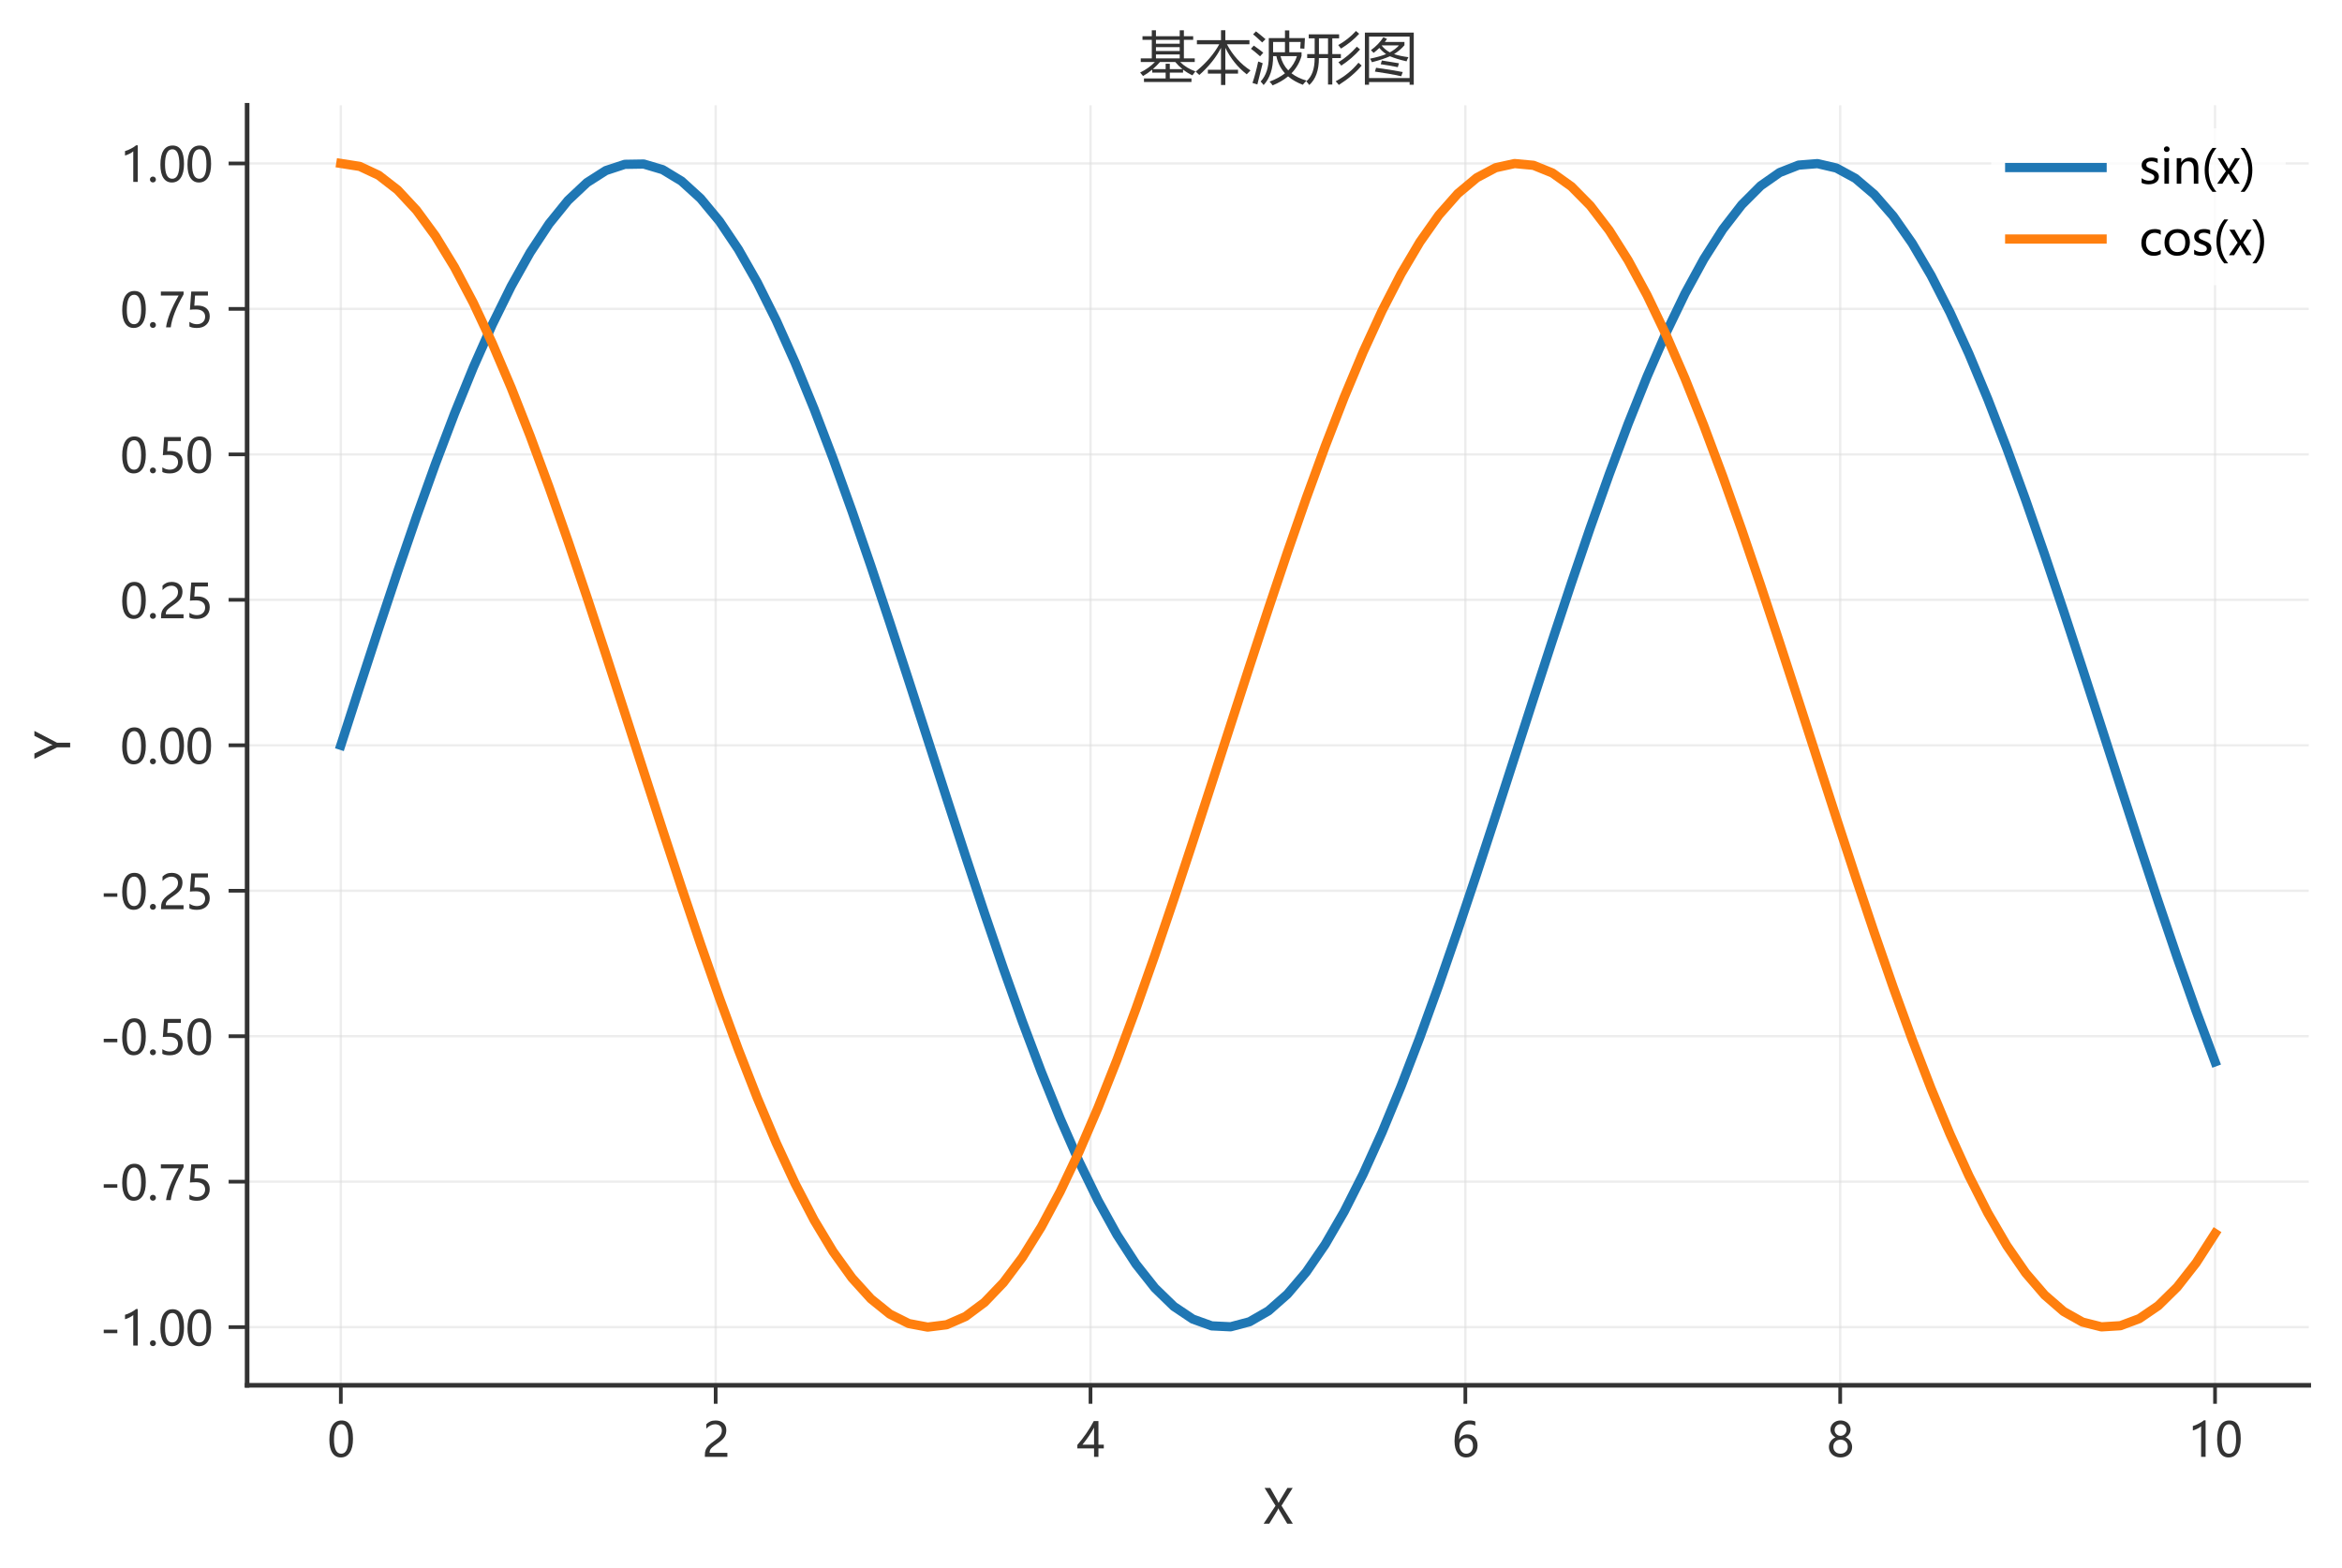 <?xml version="1.0" encoding="utf-8" standalone="no"?>
<!DOCTYPE svg PUBLIC "-//W3C//DTD SVG 1.1//EN"
  "http://www.w3.org/Graphics/SVG/1.1/DTD/svg11.dtd">
<svg xmlns:xlink="http://www.w3.org/1999/xlink" width="507.106pt" height="339.652pt" viewBox="0 0 507.106 339.652" xmlns="http://www.w3.org/2000/svg" version="1.1">
 <defs>
  <style type="text/css">*{stroke-linejoin: round; stroke-linecap: butt}</style>
 </defs>
 <g id="figure_1">
  <g id="patch_1">
   <path d="M 0 339.652 
L 507.106 339.652 
L 507.106 0 
L 0 0 
z
" style="fill: #ffffff"/>
  </g>
  <g id="axes_1">
   <g id="patch_2">
    <path d="M 53.506 299.993 
L 499.906 299.993 
L 499.906 22.793 
L 53.506 22.793 
z
" style="fill: #ffffff"/>
   </g>
   <g id="matplotlib.axis_1">
    <g id="xtick_1">
     <g id="line2d_1">
      <path d="M 73.797 299.993 
L 73.797 22.793 
" clip-path="url(#p569358a2b6)" style="fill: none; stroke: #dddddd; stroke-opacity: 0.5; stroke-width: 0.5; stroke-linecap: square"/>
     </g>
     <g id="line2d_2">
      <defs>
       <path id="m7cc8faf9de" d="M 0 0 
L 0 4 
" style="stroke: #333333; stroke-width: 0.8"/>
      </defs>
      <g>
       <use xlink:href="#m7cc8faf9de" x="73.797" y="299.993" style="fill: #333333; stroke: #333333; stroke-width: 0.8"/>
      </g>
     </g>
     <g id="text_1">
      <!-- 0 -->
      <g style="fill: #333333" transform="translate(70.865 315.486) scale(0.1 -0.1)">
       <defs>
        <path id="MicrosoftYaHei-30" d="M 284 2325 
Q 284 3606 709 4264 
Q 1134 4922 1941 4922 
Q 3478 4922 3478 2441 
Q 3478 1216 3045 567 
Q 2613 -81 1831 -81 
Q 1094 -81 689 534 
Q 284 1150 284 2325 
z
M 909 2353 
Q 909 425 1888 425 
Q 2850 425 2850 2384 
Q 2850 4413 1906 4413 
Q 909 4413 909 2353 
z
" transform="scale(0.016)"/>
       </defs>
       <use xlink:href="#MicrosoftYaHei-30"/>
      </g>
     </g>
    </g>
    <g id="xtick_2">
     <g id="line2d_3">
      <path d="M 154.961 299.993 
L 154.961 22.793 
" clip-path="url(#p569358a2b6)" style="fill: none; stroke: #dddddd; stroke-opacity: 0.5; stroke-width: 0.5; stroke-linecap: square"/>
     </g>
     <g id="line2d_4">
      <g>
       <use xlink:href="#m7cc8faf9de" x="154.961" y="299.993" style="fill: #333333; stroke: #333333; stroke-width: 0.8"/>
      </g>
     </g>
     <g id="text_2">
      <!-- 2 -->
      <g style="fill: #333333" transform="translate(152.029 315.486) scale(0.1 -0.1)">
       <defs>
        <path id="MicrosoftYaHei-32" d="M 2666 3572 
Q 2666 3963 2419 4186 
Q 2172 4409 1747 4409 
Q 1447 4409 1140 4256 
Q 834 4103 569 3819 
L 569 4413 
Q 806 4659 1107 4790 
Q 1409 4922 1816 4922 
Q 2472 4922 2872 4570 
Q 3272 4219 3272 3619 
Q 3272 3084 3026 2693 
Q 2781 2303 2188 1894 
Q 1581 1475 1376 1294 
Q 1172 1113 1090 947 
Q 1009 781 1009 544 
L 3416 544 
L 3416 0 
L 372 0 
L 372 241 
Q 372 659 486 951 
Q 600 1244 862 1520 
Q 1125 1797 1681 2184 
Q 2250 2584 2458 2886 
Q 2666 3188 2666 3572 
z
" transform="scale(0.016)"/>
       </defs>
       <use xlink:href="#MicrosoftYaHei-32"/>
      </g>
     </g>
    </g>
    <g id="xtick_3">
     <g id="line2d_5">
      <path d="M 236.124 299.993 
L 236.124 22.793 
" clip-path="url(#p569358a2b6)" style="fill: none; stroke: #dddddd; stroke-opacity: 0.5; stroke-width: 0.5; stroke-linecap: square"/>
     </g>
     <g id="line2d_6">
      <g>
       <use xlink:href="#m7cc8faf9de" x="236.124" y="299.993" style="fill: #333333; stroke: #333333; stroke-width: 0.8"/>
      </g>
     </g>
     <g id="text_3">
      <!-- 4 -->
      <g style="fill: #333333" transform="translate(233.192 315.486) scale(0.1 -0.1)">
       <defs>
        <path id="MicrosoftYaHei-34" d="M 2906 4841 
L 2906 1644 
L 3631 1644 
L 3631 1138 
L 2906 1138 
L 2906 0 
L 2313 0 
L 2313 1138 
L 53 1138 
L 53 1616 
Q 656 2294 1265 3178 
Q 1875 4063 2272 4841 
L 2906 4841 
z
M 741 1644 
L 2313 1644 
L 2313 3950 
Q 1988 3366 1616 2817 
Q 1244 2269 741 1644 
z
" transform="scale(0.016)"/>
       </defs>
       <use xlink:href="#MicrosoftYaHei-34"/>
      </g>
     </g>
    </g>
    <g id="xtick_4">
     <g id="line2d_7">
      <path d="M 317.288 299.993 
L 317.288 22.793 
" clip-path="url(#p569358a2b6)" style="fill: none; stroke: #dddddd; stroke-opacity: 0.5; stroke-width: 0.5; stroke-linecap: square"/>
     </g>
     <g id="line2d_8">
      <g>
       <use xlink:href="#m7cc8faf9de" x="317.288" y="299.993" style="fill: #333333; stroke: #333333; stroke-width: 0.8"/>
      </g>
     </g>
     <g id="text_4">
      <!-- 6 -->
      <g style="fill: #333333" transform="translate(314.356 315.486) scale(0.1 -0.1)">
       <defs>
        <path id="MicrosoftYaHei-36" d="M 3181 4219 
Q 2803 4413 2391 4413 
Q 1763 4413 1381 3866 
Q 1000 3319 994 2372 
L 1009 2372 
Q 1353 3038 2106 3038 
Q 2734 3038 3109 2628 
Q 3484 2219 3484 1541 
Q 3484 831 3051 375 
Q 2619 -81 1947 -81 
Q 1209 -81 789 495 
Q 369 1072 369 2131 
Q 369 3413 920 4167 
Q 1472 4922 2372 4922 
Q 2888 4922 3181 4781 
L 3181 4219 
z
M 1031 1584 
Q 1031 1106 1286 765 
Q 1541 425 1963 425 
Q 2363 425 2613 719 
Q 2863 1013 2863 1475 
Q 2863 1975 2627 2253 
Q 2391 2531 1956 2531 
Q 1544 2531 1287 2250 
Q 1031 1969 1031 1584 
z
" transform="scale(0.016)"/>
       </defs>
       <use xlink:href="#MicrosoftYaHei-36"/>
      </g>
     </g>
    </g>
    <g id="xtick_5">
     <g id="line2d_9">
      <path d="M 398.452 299.993 
L 398.452 22.793 
" clip-path="url(#p569358a2b6)" style="fill: none; stroke: #dddddd; stroke-opacity: 0.5; stroke-width: 0.5; stroke-linecap: square"/>
     </g>
     <g id="line2d_10">
      <g>
       <use xlink:href="#m7cc8faf9de" x="398.452" y="299.993" style="fill: #333333; stroke: #333333; stroke-width: 0.8"/>
      </g>
     </g>
     <g id="text_5">
      <!-- 8 -->
      <g style="fill: #333333" transform="translate(395.52 315.486) scale(0.1 -0.1)">
       <defs>
        <path id="MicrosoftYaHei-38" d="M 306 1350 
Q 306 1769 556 2122 
Q 806 2475 1200 2625 
Q 884 2803 700 3081 
Q 516 3359 516 3684 
Q 516 4028 692 4312 
Q 869 4597 1183 4759 
Q 1497 4922 1875 4922 
Q 2256 4922 2572 4761 
Q 2888 4600 3063 4315 
Q 3238 4031 3238 3684 
Q 3238 3366 3058 3086 
Q 2878 2806 2559 2625 
Q 2953 2472 3200 2119 
Q 3447 1766 3447 1350 
Q 3447 938 3250 611 
Q 3053 284 2690 103 
Q 2328 -78 1875 -78 
Q 1425 -78 1065 103 
Q 706 284 506 612 
Q 306 941 306 1350 
z
M 906 1378 
Q 906 947 1172 687 
Q 1438 428 1878 428 
Q 2309 428 2582 692 
Q 2856 956 2856 1378 
Q 2856 1778 2579 2051 
Q 2303 2325 1878 2325 
Q 1456 2325 1181 2058 
Q 906 1791 906 1378 
z
M 1081 3634 
Q 1081 3309 1312 3076 
Q 1544 2844 1878 2844 
Q 2206 2844 2445 3078 
Q 2684 3313 2684 3634 
Q 2684 3963 2454 4191 
Q 2225 4419 1878 4419 
Q 1534 4419 1307 4195 
Q 1081 3972 1081 3634 
z
" transform="scale(0.016)"/>
       </defs>
       <use xlink:href="#MicrosoftYaHei-38"/>
      </g>
     </g>
    </g>
    <g id="xtick_6">
     <g id="line2d_11">
      <path d="M 479.615 299.993 
L 479.615 22.793 
" clip-path="url(#p569358a2b6)" style="fill: none; stroke: #dddddd; stroke-opacity: 0.5; stroke-width: 0.5; stroke-linecap: square"/>
     </g>
     <g id="line2d_12">
      <g>
       <use xlink:href="#m7cc8faf9de" x="479.615" y="299.993" style="fill: #333333; stroke: #333333; stroke-width: 0.8"/>
      </g>
     </g>
     <g id="text_6">
      <!-- 10 -->
      <g style="fill: #333333" transform="translate(473.751 315.486) scale(0.1 -0.1)">
       <defs>
        <path id="MicrosoftYaHei-31" d="M 1781 0 
L 1781 4141 
Q 1638 3997 1295 3819 
Q 953 3641 663 3569 
L 663 4169 
Q 1047 4275 1484 4508 
Q 1922 4741 2156 4947 
L 2388 4947 
L 2388 0 
L 1781 0 
z
" transform="scale(0.016)"/>
       </defs>
       <use xlink:href="#MicrosoftYaHei-31"/>
       <use xlink:href="#MicrosoftYaHei-30" transform="translate(58.643 0)"/>
      </g>
     </g>
    </g>
    <g id="text_7">
     <!-- X -->
     <g style="fill: #333333" transform="translate(273.481 329.966) scale(0.1 -0.1)">
      <defs>
       <path id="MicrosoftYaHei-58" d="M 4034 0 
L 3275 0 
L 2194 1822 
Q 2156 1884 2084 2072 
L 2069 2072 
Q 2063 2047 1956 1819 
L 844 0 
L 81 0 
L 1691 2431 
L 209 4841 
L 975 4841 
L 1931 3166 
Q 2016 3019 2100 2822 
L 2113 2822 
Q 2188 2991 2297 3181 
L 3297 4841 
L 4013 4841 
L 2500 2441 
L 4034 0 
z
" transform="scale(0.016)"/>
      </defs>
      <use xlink:href="#MicrosoftYaHei-58"/>
     </g>
    </g>
   </g>
   <g id="matplotlib.axis_2">
    <g id="ytick_1">
     <g id="line2d_13">
      <path d="M 53.506 287.399 
L 499.906 287.399 
" clip-path="url(#p569358a2b6)" style="fill: none; stroke: #dddddd; stroke-opacity: 0.5; stroke-width: 0.5; stroke-linecap: square"/>
     </g>
     <g id="line2d_14">
      <defs>
       <path id="me2e6b41740" d="M 0 0 
L -4 0 
" style="stroke: #333333; stroke-width: 0.8"/>
      </defs>
      <g>
       <use xlink:href="#me2e6b41740" x="53.506" y="287.399" style="fill: #333333; stroke: #333333; stroke-width: 0.8"/>
      </g>
     </g>
     <g id="text_8">
      <!-- -1.00 -->
      <g style="fill: #333333" transform="translate(21.68 291.396) scale(0.1 -0.1)">
       <defs>
        <path id="MicrosoftYaHei-2d" d="M 2328 1681 
L 488 1681 
L 488 2153 
L 2328 2153 
L 2328 1681 
z
" transform="scale(0.016)"/>
        <path id="MicrosoftYaHei-2e" d="M 372 322 
Q 372 491 487 606 
Q 603 722 775 722 
Q 950 722 1065 605 
Q 1181 488 1181 322 
Q 1181 159 1065 42 
Q 950 -75 772 -75 
Q 600 -75 486 42 
Q 372 159 372 322 
z
" transform="scale(0.016)"/>
       </defs>
       <use xlink:href="#MicrosoftYaHei-2d"/>
       <use xlink:href="#MicrosoftYaHei-31" transform="translate(43.262 0)"/>
       <use xlink:href="#MicrosoftYaHei-2e" transform="translate(101.904 0)"/>
       <use xlink:href="#MicrosoftYaHei-30" transform="translate(125.977 0)"/>
       <use xlink:href="#MicrosoftYaHei-30" transform="translate(184.619 0)"/>
      </g>
     </g>
    </g>
    <g id="ytick_2">
     <g id="line2d_15">
      <path d="M 53.506 255.898 
L 499.906 255.898 
" clip-path="url(#p569358a2b6)" style="fill: none; stroke: #dddddd; stroke-opacity: 0.5; stroke-width: 0.5; stroke-linecap: square"/>
     </g>
     <g id="line2d_16">
      <g>
       <use xlink:href="#me2e6b41740" x="53.506" y="255.898" style="fill: #333333; stroke: #333333; stroke-width: 0.8"/>
      </g>
     </g>
     <g id="text_9">
      <!-- -0.75 -->
      <g style="fill: #333333" transform="translate(21.68 259.895) scale(0.1 -0.1)">
       <defs>
        <path id="MicrosoftYaHei-37" d="M 3422 4463 
Q 2659 3131 2223 1998 
Q 1788 866 1684 0 
L 1047 0 
Q 1163 853 1594 1947 
Q 2025 3041 2747 4300 
L 347 4300 
L 347 4841 
L 3422 4841 
L 3422 4463 
z
" transform="scale(0.016)"/>
        <path id="MicrosoftYaHei-35" d="M 3294 1494 
Q 3294 784 2823 350 
Q 2353 -84 1559 -84 
Q 878 -84 544 119 
L 544 744 
Q 1034 425 1544 425 
Q 2050 425 2361 704 
Q 2672 984 2672 1447 
Q 2672 1909 2348 2167 
Q 2025 2425 1434 2425 
Q 978 2425 613 2384 
L 791 4841 
L 3053 4841 
L 3053 4303 
L 1306 4303 
L 1206 2931 
L 1647 2950 
Q 2416 2950 2855 2567 
Q 3294 2184 3294 1494 
z
" transform="scale(0.016)"/>
       </defs>
       <use xlink:href="#MicrosoftYaHei-2d"/>
       <use xlink:href="#MicrosoftYaHei-30" transform="translate(43.262 0)"/>
       <use xlink:href="#MicrosoftYaHei-2e" transform="translate(101.904 0)"/>
       <use xlink:href="#MicrosoftYaHei-37" transform="translate(125.977 0)"/>
       <use xlink:href="#MicrosoftYaHei-35" transform="translate(184.619 0)"/>
      </g>
     </g>
    </g>
    <g id="ytick_3">
     <g id="line2d_17">
      <path d="M 53.506 224.397 
L 499.906 224.397 
" clip-path="url(#p569358a2b6)" style="fill: none; stroke: #dddddd; stroke-opacity: 0.5; stroke-width: 0.5; stroke-linecap: square"/>
     </g>
     <g id="line2d_18">
      <g>
       <use xlink:href="#me2e6b41740" x="53.506" y="224.397" style="fill: #333333; stroke: #333333; stroke-width: 0.8"/>
      </g>
     </g>
     <g id="text_10">
      <!-- -0.50 -->
      <g style="fill: #333333" transform="translate(21.68 228.394) scale(0.1 -0.1)">
       <use xlink:href="#MicrosoftYaHei-2d"/>
       <use xlink:href="#MicrosoftYaHei-30" transform="translate(43.262 0)"/>
       <use xlink:href="#MicrosoftYaHei-2e" transform="translate(101.904 0)"/>
       <use xlink:href="#MicrosoftYaHei-35" transform="translate(125.977 0)"/>
       <use xlink:href="#MicrosoftYaHei-30" transform="translate(184.619 0)"/>
      </g>
     </g>
    </g>
    <g id="ytick_4">
     <g id="line2d_19">
      <path d="M 53.506 192.897 
L 499.906 192.897 
" clip-path="url(#p569358a2b6)" style="fill: none; stroke: #dddddd; stroke-opacity: 0.5; stroke-width: 0.5; stroke-linecap: square"/>
     </g>
     <g id="line2d_20">
      <g>
       <use xlink:href="#me2e6b41740" x="53.506" y="192.897" style="fill: #333333; stroke: #333333; stroke-width: 0.8"/>
      </g>
     </g>
     <g id="text_11">
      <!-- -0.25 -->
      <g style="fill: #333333" transform="translate(21.68 196.894) scale(0.1 -0.1)">
       <use xlink:href="#MicrosoftYaHei-2d"/>
       <use xlink:href="#MicrosoftYaHei-30" transform="translate(43.262 0)"/>
       <use xlink:href="#MicrosoftYaHei-2e" transform="translate(101.904 0)"/>
       <use xlink:href="#MicrosoftYaHei-32" transform="translate(125.977 0)"/>
       <use xlink:href="#MicrosoftYaHei-35" transform="translate(184.619 0)"/>
      </g>
     </g>
    </g>
    <g id="ytick_5">
     <g id="line2d_21">
      <path d="M 53.506 161.396 
L 499.906 161.396 
" clip-path="url(#p569358a2b6)" style="fill: none; stroke: #dddddd; stroke-opacity: 0.5; stroke-width: 0.5; stroke-linecap: square"/>
     </g>
     <g id="line2d_22">
      <g>
       <use xlink:href="#me2e6b41740" x="53.506" y="161.396" style="fill: #333333; stroke: #333333; stroke-width: 0.8"/>
      </g>
     </g>
     <g id="text_12">
      <!-- 0.00 -->
      <g style="fill: #333333" transform="translate(26.006 165.393) scale(0.1 -0.1)">
       <use xlink:href="#MicrosoftYaHei-30"/>
       <use xlink:href="#MicrosoftYaHei-2e" transform="translate(58.643 0)"/>
       <use xlink:href="#MicrosoftYaHei-30" transform="translate(82.715 0)"/>
       <use xlink:href="#MicrosoftYaHei-30" transform="translate(141.357 0)"/>
      </g>
     </g>
    </g>
    <g id="ytick_6">
     <g id="line2d_23">
      <path d="M 53.506 129.895 
L 499.906 129.895 
" clip-path="url(#p569358a2b6)" style="fill: none; stroke: #dddddd; stroke-opacity: 0.5; stroke-width: 0.5; stroke-linecap: square"/>
     </g>
     <g id="line2d_24">
      <g>
       <use xlink:href="#me2e6b41740" x="53.506" y="129.895" style="fill: #333333; stroke: #333333; stroke-width: 0.8"/>
      </g>
     </g>
     <g id="text_13">
      <!-- 0.25 -->
      <g style="fill: #333333" transform="translate(26.006 133.892) scale(0.1 -0.1)">
       <use xlink:href="#MicrosoftYaHei-30"/>
       <use xlink:href="#MicrosoftYaHei-2e" transform="translate(58.643 0)"/>
       <use xlink:href="#MicrosoftYaHei-32" transform="translate(82.715 0)"/>
       <use xlink:href="#MicrosoftYaHei-35" transform="translate(141.357 0)"/>
      </g>
     </g>
    </g>
    <g id="ytick_7">
     <g id="line2d_25">
      <path d="M 53.506 98.394 
L 499.906 98.394 
" clip-path="url(#p569358a2b6)" style="fill: none; stroke: #dddddd; stroke-opacity: 0.5; stroke-width: 0.5; stroke-linecap: square"/>
     </g>
     <g id="line2d_26">
      <g>
       <use xlink:href="#me2e6b41740" x="53.506" y="98.394" style="fill: #333333; stroke: #333333; stroke-width: 0.8"/>
      </g>
     </g>
     <g id="text_14">
      <!-- 0.50 -->
      <g style="fill: #333333" transform="translate(26.006 102.391) scale(0.1 -0.1)">
       <use xlink:href="#MicrosoftYaHei-30"/>
       <use xlink:href="#MicrosoftYaHei-2e" transform="translate(58.643 0)"/>
       <use xlink:href="#MicrosoftYaHei-35" transform="translate(82.715 0)"/>
       <use xlink:href="#MicrosoftYaHei-30" transform="translate(141.357 0)"/>
      </g>
     </g>
    </g>
    <g id="ytick_8">
     <g id="line2d_27">
      <path d="M 53.506 66.893 
L 499.906 66.893 
" clip-path="url(#p569358a2b6)" style="fill: none; stroke: #dddddd; stroke-opacity: 0.5; stroke-width: 0.5; stroke-linecap: square"/>
     </g>
     <g id="line2d_28">
      <g>
       <use xlink:href="#me2e6b41740" x="53.506" y="66.893" style="fill: #333333; stroke: #333333; stroke-width: 0.8"/>
      </g>
     </g>
     <g id="text_15">
      <!-- 0.75 -->
      <g style="fill: #333333" transform="translate(26.006 70.89) scale(0.1 -0.1)">
       <use xlink:href="#MicrosoftYaHei-30"/>
       <use xlink:href="#MicrosoftYaHei-2e" transform="translate(58.643 0)"/>
       <use xlink:href="#MicrosoftYaHei-37" transform="translate(82.715 0)"/>
       <use xlink:href="#MicrosoftYaHei-35" transform="translate(141.357 0)"/>
      </g>
     </g>
    </g>
    <g id="ytick_9">
     <g id="line2d_29">
      <path d="M 53.506 35.392 
L 499.906 35.392 
" clip-path="url(#p569358a2b6)" style="fill: none; stroke: #dddddd; stroke-opacity: 0.5; stroke-width: 0.5; stroke-linecap: square"/>
     </g>
     <g id="line2d_30">
      <g>
       <use xlink:href="#me2e6b41740" x="53.506" y="35.392" style="fill: #333333; stroke: #333333; stroke-width: 0.8"/>
      </g>
     </g>
     <g id="text_16">
      <!-- 1.00 -->
      <g style="fill: #333333" transform="translate(26.006 39.389) scale(0.1 -0.1)">
       <use xlink:href="#MicrosoftYaHei-31"/>
       <use xlink:href="#MicrosoftYaHei-2e" transform="translate(58.643 0)"/>
       <use xlink:href="#MicrosoftYaHei-30" transform="translate(82.715 0)"/>
       <use xlink:href="#MicrosoftYaHei-30" transform="translate(141.357 0)"/>
      </g>
     </g>
    </g>
    <g id="text_17">
     <!-- Y -->
     <g style="fill: #333333" transform="translate(15.194 164.41) rotate(-90) scale(0.1 -0.1)">
      <defs>
       <path id="MicrosoftYaHei-59" d="M 3828 4841 
L 2234 1781 
L 2234 0 
L 1606 0 
L 1606 1766 
L 53 4841 
L 769 4841 
L 1816 2697 
Q 1819 2694 1931 2388 
L 1941 2388 
Q 1978 2519 2069 2694 
L 3163 4841 
L 3828 4841 
z
" transform="scale(0.016)"/>
      </defs>
      <use xlink:href="#MicrosoftYaHei-59"/>
     </g>
    </g>
   </g>
   <g id="line2d_31">
    <path d="M 73.797 161.396 
L 77.896 148.69 
L 81.996 136.113 
L 86.095 123.795 
L 90.194 111.859 
L 94.293 100.429 
L 98.392 89.62 
L 102.491 79.543 
L 106.591 70.3 
L 110.69 61.986 
L 114.789 54.685 
L 118.888 48.473 
L 122.987 43.411 
L 127.086 39.552 
L 131.186 36.935 
L 135.285 35.588 
L 139.384 35.522 
L 143.483 36.74 
L 147.582 39.229 
L 151.681 42.963 
L 155.781 47.904 
L 159.88 54.002 
L 163.979 61.195 
L 168.078 69.41 
L 172.177 78.562 
L 176.276 88.559 
L 180.376 99.299 
L 184.475 110.671 
L 188.574 122.56 
L 192.673 134.846 
L 196.772 147.402 
L 200.872 160.101 
L 204.971 172.813 
L 209.07 185.408 
L 213.169 197.759 
L 217.268 209.739 
L 221.367 221.226 
L 225.467 232.103 
L 229.566 242.26 
L 233.665 251.592 
L 237.764 260.004 
L 241.863 267.412 
L 245.962 273.738 
L 250.062 278.92 
L 254.161 282.903 
L 258.26 285.648 
L 262.359 287.125 
L 266.458 287.322 
L 270.557 286.234 
L 274.657 283.874 
L 278.756 280.265 
L 282.855 275.444 
L 286.954 269.461 
L 291.053 262.376 
L 295.153 254.262 
L 299.252 245.201 
L 303.351 235.285 
L 307.45 224.617 
L 311.549 213.304 
L 315.648 201.461 
L 319.748 189.211 
L 323.847 176.676 
L 327.946 163.986 
L 332.045 151.27 
L 336.144 138.656 
L 340.243 126.275 
L 344.343 114.252 
L 348.442 102.709 
L 352.541 91.764 
L 356.64 81.53 
L 360.739 72.109 
L 364.838 63.599 
L 368.938 56.085 
L 373.037 49.646 
L 377.136 44.345 
L 381.235 40.238 
L 385.334 37.366 
L 389.434 35.758 
L 393.533 35.431 
L 397.632 36.388 
L 401.731 38.62 
L 405.83 42.103 
L 409.929 46.803 
L 414.029 52.67 
L 418.128 59.646 
L 422.227 67.659 
L 426.326 76.628 
L 430.425 86.461 
L 434.524 97.058 
L 438.624 108.311 
L 442.723 120.104 
L 446.822 132.319 
L 450.921 144.831 
L 455.02 157.511 
L 459.119 170.23 
L 463.219 182.86 
L 467.318 195.271 
L 471.417 207.336 
L 475.516 218.934 
L 479.615 229.944 
" clip-path="url(#p569358a2b6)" style="fill: none; stroke: #1f77b4; stroke-width: 2; stroke-linecap: square"/>
   </g>
   <g id="line2d_32">
    <path d="M 73.797 35.392 
L 77.896 36.035 
L 81.996 37.955 
L 86.095 41.134 
L 90.194 45.538 
L 94.293 51.124 
L 98.392 57.834 
L 102.491 65.6 
L 106.591 74.342 
L 110.69 83.971 
L 114.789 94.39 
L 118.888 105.492 
L 122.987 117.164 
L 127.086 129.287 
L 131.186 141.737 
L 135.285 154.388 
L 139.384 167.11 
L 143.483 179.774 
L 147.582 192.25 
L 151.681 204.412 
L 155.781 216.135 
L 159.88 227.301 
L 163.979 237.794 
L 168.078 247.509 
L 172.177 256.346 
L 176.276 264.214 
L 180.376 271.035 
L 184.475 276.738 
L 188.574 281.265 
L 192.673 284.57 
L 196.772 286.62 
L 200.872 287.392 
L 204.971 286.881 
L 209.07 285.09 
L 213.169 282.038 
L 217.268 277.756 
L 221.367 272.289 
L 225.467 265.69 
L 229.566 258.028 
L 233.665 249.382 
L 237.764 239.838 
L 241.863 229.495 
L 245.962 218.457 
L 250.062 206.838 
L 254.161 194.755 
L 258.26 182.333 
L 262.359 169.696 
L 266.458 156.976 
L 270.557 144.3 
L 274.657 131.799 
L 278.756 119.599 
L 282.855 107.826 
L 286.954 96.598 
L 291.053 86.031 
L 295.153 76.233 
L 299.252 67.302 
L 303.351 59.331 
L 307.45 52.401 
L 311.549 46.581 
L 315.648 41.932 
L 319.748 38.501 
L 323.847 36.322 
L 327.946 35.419 
L 332.045 35.8 
L 336.144 37.461 
L 340.243 40.386 
L 344.343 44.544 
L 348.442 49.894 
L 352.541 56.38 
L 356.64 63.937 
L 360.739 72.487 
L 364.838 81.944 
L 368.938 92.211 
L 373.037 103.183 
L 377.136 114.748 
L 381.235 126.789 
L 385.334 139.183 
L 389.434 151.803 
L 393.533 164.521 
L 397.632 177.207 
L 401.731 189.732 
L 405.83 201.968 
L 409.929 213.791 
L 414.029 225.079 
L 418.128 235.718 
L 422.227 245.6 
L 426.326 254.623 
L 430.425 262.695 
L 434.524 269.735 
L 438.624 275.671 
L 442.723 280.441 
L 446.822 283.998 
L 450.921 286.306 
L 455.02 287.339 
L 459.119 287.089 
L 463.219 285.558 
L 467.318 282.76 
L 471.417 278.726 
L 475.516 273.495 
L 479.615 267.122 
" clip-path="url(#p569358a2b6)" style="fill: none; stroke: #ff7f0e; stroke-width: 2; stroke-linecap: square"/>
   </g>
   <g id="patch_3">
    <path d="M 53.506 299.993 
L 53.506 22.793 
" style="fill: none; stroke: #333333; stroke-linejoin: miter; stroke-linecap: square"/>
   </g>
   <g id="patch_4">
    <path d="M 53.506 299.993 
L 499.906 299.993 
" style="fill: none; stroke: #333333; stroke-linejoin: miter; stroke-linecap: square"/>
   </g>
   <g id="text_18">
    <!-- 基本波形图 -->
    <g style="fill: #333333" transform="translate(246.706 16.793) scale(0.12 -0.12)">
     <defs>
      <path id="MicrosoftYaHei-57fa" d="M 6319 697 
Q 6113 441 5981 247 
Q 5406 519 4925 897 
L 4925 553 
L 3431 553 
L 3431 -97 
L 5875 -97 
L 5875 -503 
L 519 -503 
L 519 -97 
L 2963 -97 
L 2963 553 
L 1450 553 
L 1450 894 
Q 953 478 413 172 
Q 294 341 88 566 
Q 1050 1034 1753 1753 
L 156 1753 
L 156 2159 
L 1400 2159 
L 1400 4253 
L 350 4253 
L 350 4659 
L 1400 4659 
L 1400 5334 
L 1869 5334 
L 1869 4659 
L 4550 4659 
L 4550 5334 
L 5019 5334 
L 5019 4659 
L 6069 4659 
L 6069 4253 
L 5019 4253 
L 5019 2159 
L 6244 2159 
L 6244 1753 
L 4600 1753 
Q 5303 1053 6319 697 
z
M 2963 1553 
L 3431 1553 
L 3431 947 
L 4863 947 
Q 4416 1306 4047 1753 
L 2325 1753 
Q 1934 1309 1513 947 
L 2963 947 
L 2963 1553 
z
M 1869 2159 
L 4550 2159 
L 4550 2603 
L 1869 2603 
L 1869 2159 
z
M 1869 2991 
L 4550 2991 
L 4550 3428 
L 1869 3428 
L 1869 2991 
z
M 1869 3816 
L 4550 3816 
L 4550 4253 
L 1869 4253 
L 1869 3816 
z
" transform="scale(0.016)"/>
      <path id="MicrosoftYaHei-672c" d="M 6281 803 
Q 6119 641 5856 366 
Q 4344 1531 3444 3353 
L 3444 878 
L 4875 878 
L 4875 441 
L 3444 441 
L 3444 -841 
L 2956 -841 
L 2956 441 
L 1475 441 
L 1475 878 
L 2956 878 
L 2956 3353 
Q 2159 1766 513 291 
Q 269 522 100 666 
Q 1878 2125 2759 3753 
L 238 3753 
L 238 4216 
L 2956 4216 
L 2956 5341 
L 3444 5341 
L 3444 4216 
L 6163 4216 
L 6163 3753 
L 3622 3753 
Q 4616 1884 6281 803 
z
" transform="scale(0.016)"/>
      <path id="MicrosoftYaHei-6ce2" d="M 2094 4453 
L 3919 4453 
L 3919 5316 
L 4406 5316 
L 4406 4453 
L 6169 4453 
L 6106 3253 
Q 5900 3278 5638 3284 
L 5688 4016 
L 4406 4016 
L 4406 2853 
L 5788 2853 
L 5788 2434 
Q 5463 1309 4653 481 
Q 5334 -50 6356 -347 
Q 6063 -641 5931 -816 
Q 4944 -444 4272 134 
Q 3550 -466 2525 -884 
Q 2406 -691 2181 -459 
Q 3213 -75 3919 478 
Q 3184 1281 2950 2416 
L 2581 2416 
Q 2588 316 1513 -847 
Q 1344 -622 1175 -447 
Q 2094 541 2094 2353 
L 2094 4453 
z
M 5269 2416 
L 3416 2416 
Q 3647 1469 4288 806 
Q 4988 1497 5269 2416 
z
M 2581 2853 
L 3919 2853 
L 3919 4016 
L 2581 4016 
L 2581 2853 
z
M 256 -609 
Q 619 466 900 1809 
Q 1175 1691 1406 1616 
Q 1019 97 806 -778 
L 256 -609 
z
M 325 4878 
L 650 5209 
Q 1063 4897 1725 4328 
Q 1513 4122 1350 3959 
Q 706 4566 325 4878 
z
M 81 3247 
L 400 3603 
Q 938 3234 1475 2803 
Q 1269 2584 1113 2397 
Q 500 2941 81 3247 
z
" transform="scale(0.016)"/>
      <path id="MicrosoftYaHei-5f62" d="M 175 2647 
L 1019 2647 
L 1019 4422 
L 350 4422 
L 350 4872 
L 3775 4872 
L 3775 4422 
L 3006 4422 
L 3006 2647 
L 3975 2647 
L 3975 2197 
L 3006 2197 
L 3006 -791 
L 2525 -791 
L 2525 2197 
L 1497 2197 
Q 1500 128 406 -841 
Q 256 -622 75 -428 
Q 1025 366 1016 2197 
L 175 2197 
L 175 2647 
z
M 1500 2647 
L 2525 2647 
L 2525 4422 
L 1500 4422 
L 1500 2647 
z
M 6319 1353 
Q 5331 166 3738 -834 
Q 3631 -666 3388 -422 
Q 4925 397 5956 1672 
L 6319 1353 
z
M 6138 3172 
Q 5250 2159 4019 1347 
Q 3888 1528 3694 1722 
Q 4856 2441 5775 3484 
L 6138 3172 
z
M 6038 4934 
Q 5194 4009 3988 3266 
Q 3875 3428 3675 3666 
Q 4838 4322 5675 5253 
L 6038 4934 
z
" transform="scale(0.016)"/>
      <path id="MicrosoftYaHei-56fe" d="M 431 5072 
L 5944 5072 
L 5944 -809 
L 5475 -809 
L 5475 -509 
L 900 -509 
L 900 -809 
L 431 -809 
L 431 5072 
z
M 5475 4622 
L 900 4622 
L 900 -59 
L 5475 -59 
L 5475 4622 
z
M 1113 3091 
Q 1969 3709 2519 4547 
L 2931 4353 
Q 2816 4181 2681 4016 
L 4894 4016 
L 4894 3647 
Q 4434 3091 3722 2644 
Q 4381 2422 5338 2297 
Q 5194 2016 5131 1828 
Q 4022 2081 3256 2400 
Q 2491 2056 1225 1728 
Q 1138 1934 1013 2128 
Q 2109 2353 2825 2644 
Q 2384 2947 2066 3341 
Q 1769 3056 1419 2784 
Q 1294 2916 1113 3091 
z
M 1563 672 
L 1694 1103 
Q 3256 897 4700 622 
L 4531 147 
Q 3150 453 1563 672 
z
M 4275 3628 
L 2347 3628 
Q 2338 3616 2328 3606 
Q 2691 3141 3244 2841 
Q 3891 3188 4275 3628 
z
M 2219 1503 
L 2344 1922 
Q 3263 1784 4275 1609 
L 4144 1172 
Q 3119 1378 2219 1503 
z
" transform="scale(0.016)"/>
     </defs>
     <use xlink:href="#MicrosoftYaHei-57fa"/>
     <use xlink:href="#MicrosoftYaHei-672c" transform="translate(100 0)"/>
     <use xlink:href="#MicrosoftYaHei-6ce2" transform="translate(200 0)"/>
     <use xlink:href="#MicrosoftYaHei-5f62" transform="translate(300 0)"/>
     <use xlink:href="#MicrosoftYaHei-56fe" transform="translate(400 0)"/>
    </g>
   </g>
   <g id="legend_1">
    <g id="patch_5">
     <path d="M 433.155 61.752 
L 492.906 61.752 
Q 494.906 61.752 494.906 59.752 
L 494.906 29.793 
Q 494.906 27.793 492.906 27.793 
L 433.155 27.793 
Q 431.155 27.793 431.155 29.793 
L 431.155 59.752 
Q 431.155 61.752 433.155 61.752 
z
" style="fill: #ffffff; opacity: 0.8"/>
    </g>
    <g id="line2d_33">
     <path d="M 435.155 36.286 
L 445.155 36.286 
L 455.155 36.286 
" style="fill: none; stroke: #1f77b4; stroke-width: 2; stroke-linecap: square"/>
    </g>
    <g id="text_19">
     <!-- sin(x) -->
     <g transform="translate(463.155 39.786) scale(0.1 -0.1)">
      <defs>
       <path id="MicrosoftYaHei-73" d="M 353 747 
Q 816 413 1350 413 
Q 2066 413 2066 881 
Q 2066 1081 1909 1211 
Q 1753 1341 1275 1519 
Q 700 1750 528 1976 
Q 356 2203 356 2525 
Q 356 2984 745 3261 
Q 1134 3538 1703 3538 
Q 2144 3538 2522 3384 
L 2522 2794 
Q 2134 3044 1644 3044 
Q 1350 3044 1165 2916 
Q 981 2788 981 2578 
Q 981 2372 1114 2256 
Q 1247 2141 1703 1959 
Q 2281 1744 2484 1512 
Q 2688 1281 2688 941 
Q 2688 466 2298 192 
Q 1909 -81 1291 -81 
Q 753 -81 353 122 
L 353 747 
z
" transform="scale(0.016)"/>
       <path id="MicrosoftYaHei-69" d="M 472 4675 
Q 472 4838 583 4948 
Q 694 5059 856 5059 
Q 1022 5059 1136 4950 
Q 1250 4841 1250 4675 
Q 1250 4513 1136 4405 
Q 1022 4297 856 4297 
Q 691 4297 581 4405 
Q 472 4513 472 4675 
z
M 544 0 
L 544 3456 
L 1156 3456 
L 1156 0 
L 544 0 
z
" transform="scale(0.016)"/>
       <path id="MicrosoftYaHei-6e" d="M 3469 0 
L 2859 0 
L 2859 1966 
Q 2859 3031 2081 3031 
Q 1678 3031 1418 2731 
Q 1159 2431 1159 1972 
L 1159 0 
L 547 0 
L 547 3456 
L 1159 3456 
L 1159 2884 
L 1172 2884 
Q 1563 3538 2306 3538 
Q 2875 3538 3172 3173 
Q 3469 2809 3469 2113 
L 3469 0 
z
" transform="scale(0.016)"/>
       <path id="MicrosoftYaHei-28" d="M 1531 -1100 
Q 478 100 478 1847 
Q 478 3594 1531 4841 
L 2072 4841 
Q 1016 3544 1016 1853 
Q 1016 166 2066 -1100 
L 1531 -1100 
z
" transform="scale(0.016)"/>
       <path id="MicrosoftYaHei-78" d="M 3163 3456 
L 2006 1716 
L 3147 0 
L 2434 0 
L 1775 1100 
Q 1722 1188 1625 1369 
L 1613 1369 
Q 1609 1350 1456 1100 
L 784 0 
L 81 0 
L 1256 1697 
L 134 3456 
L 847 3456 
L 1494 2300 
Q 1553 2194 1638 2025 
L 1650 2025 
L 2491 3456 
L 3163 3456 
z
" transform="scale(0.016)"/>
       <path id="MicrosoftYaHei-29" d="M 78 -1100 
Q 1131 163 1131 1853 
Q 1131 3547 72 4841 
L 616 4841 
Q 1672 3603 1672 1847 
Q 1672 91 616 -1100 
L 78 -1100 
z
" transform="scale(0.016)"/>
      </defs>
      <use xlink:href="#MicrosoftYaHei-73"/>
      <use xlink:href="#MicrosoftYaHei-69" transform="translate(46.289 0)"/>
      <use xlink:href="#MicrosoftYaHei-6e" transform="translate(72.9 0)"/>
      <use xlink:href="#MicrosoftYaHei-28" transform="translate(134.521 0)"/>
      <use xlink:href="#MicrosoftYaHei-78" transform="translate(167.92 0)"/>
      <use xlink:href="#MicrosoftYaHei-29" transform="translate(218.604 0)"/>
     </g>
    </g>
    <g id="line2d_34">
     <path d="M 435.155 51.766 
L 445.155 51.766 
L 455.155 51.766 
" style="fill: none; stroke: #ff7f0e; stroke-width: 2; stroke-linecap: square"/>
    </g>
    <g id="text_20">
     <!-- cos(x) -->
     <g transform="translate(463.155 55.266) scale(0.1 -0.1)">
      <defs>
       <path id="MicrosoftYaHei-63" d="M 2934 156 
Q 2538 -81 1978 -81 
Q 1228 -81 772 400 
Q 316 881 316 1647 
Q 316 2497 808 3017 
Q 1300 3538 2125 3538 
Q 2600 3538 2938 3369 
L 2938 2763 
Q 2572 3031 2125 3031 
Q 1600 3031 1270 2667 
Q 941 2303 941 1697 
Q 941 1100 1252 762 
Q 1563 425 2091 425 
Q 2538 425 2934 719 
L 2934 156 
z
" transform="scale(0.016)"/>
       <path id="MicrosoftYaHei-6f" d="M 316 1691 
Q 316 2547 794 3042 
Q 1272 3538 2091 3538 
Q 2869 3538 3311 3061 
Q 3753 2584 3753 1744 
Q 3753 925 3281 422 
Q 2809 -81 2016 -81 
Q 1241 -81 778 406 
Q 316 894 316 1691 
z
M 941 1709 
Q 941 1113 1242 769 
Q 1544 425 2053 425 
Q 2578 425 2853 761 
Q 3128 1097 3128 1725 
Q 3128 2356 2853 2693 
Q 2578 3031 2053 3031 
Q 1538 3031 1239 2678 
Q 941 2325 941 1709 
z
" transform="scale(0.016)"/>
      </defs>
      <use xlink:href="#MicrosoftYaHei-63"/>
      <use xlink:href="#MicrosoftYaHei-6f" transform="translate(50.146 0)"/>
      <use xlink:href="#MicrosoftYaHei-73" transform="translate(113.721 0)"/>
      <use xlink:href="#MicrosoftYaHei-28" transform="translate(160.01 0)"/>
      <use xlink:href="#MicrosoftYaHei-78" transform="translate(193.408 0)"/>
      <use xlink:href="#MicrosoftYaHei-29" transform="translate(244.092 0)"/>
     </g>
    </g>
   </g>
  </g>
 </g>
 <defs>
  <clipPath id="p569358a2b6">
   <rect x="53.506" y="22.793" width="446.4" height="277.2"/>
  </clipPath>
 </defs>
</svg>
